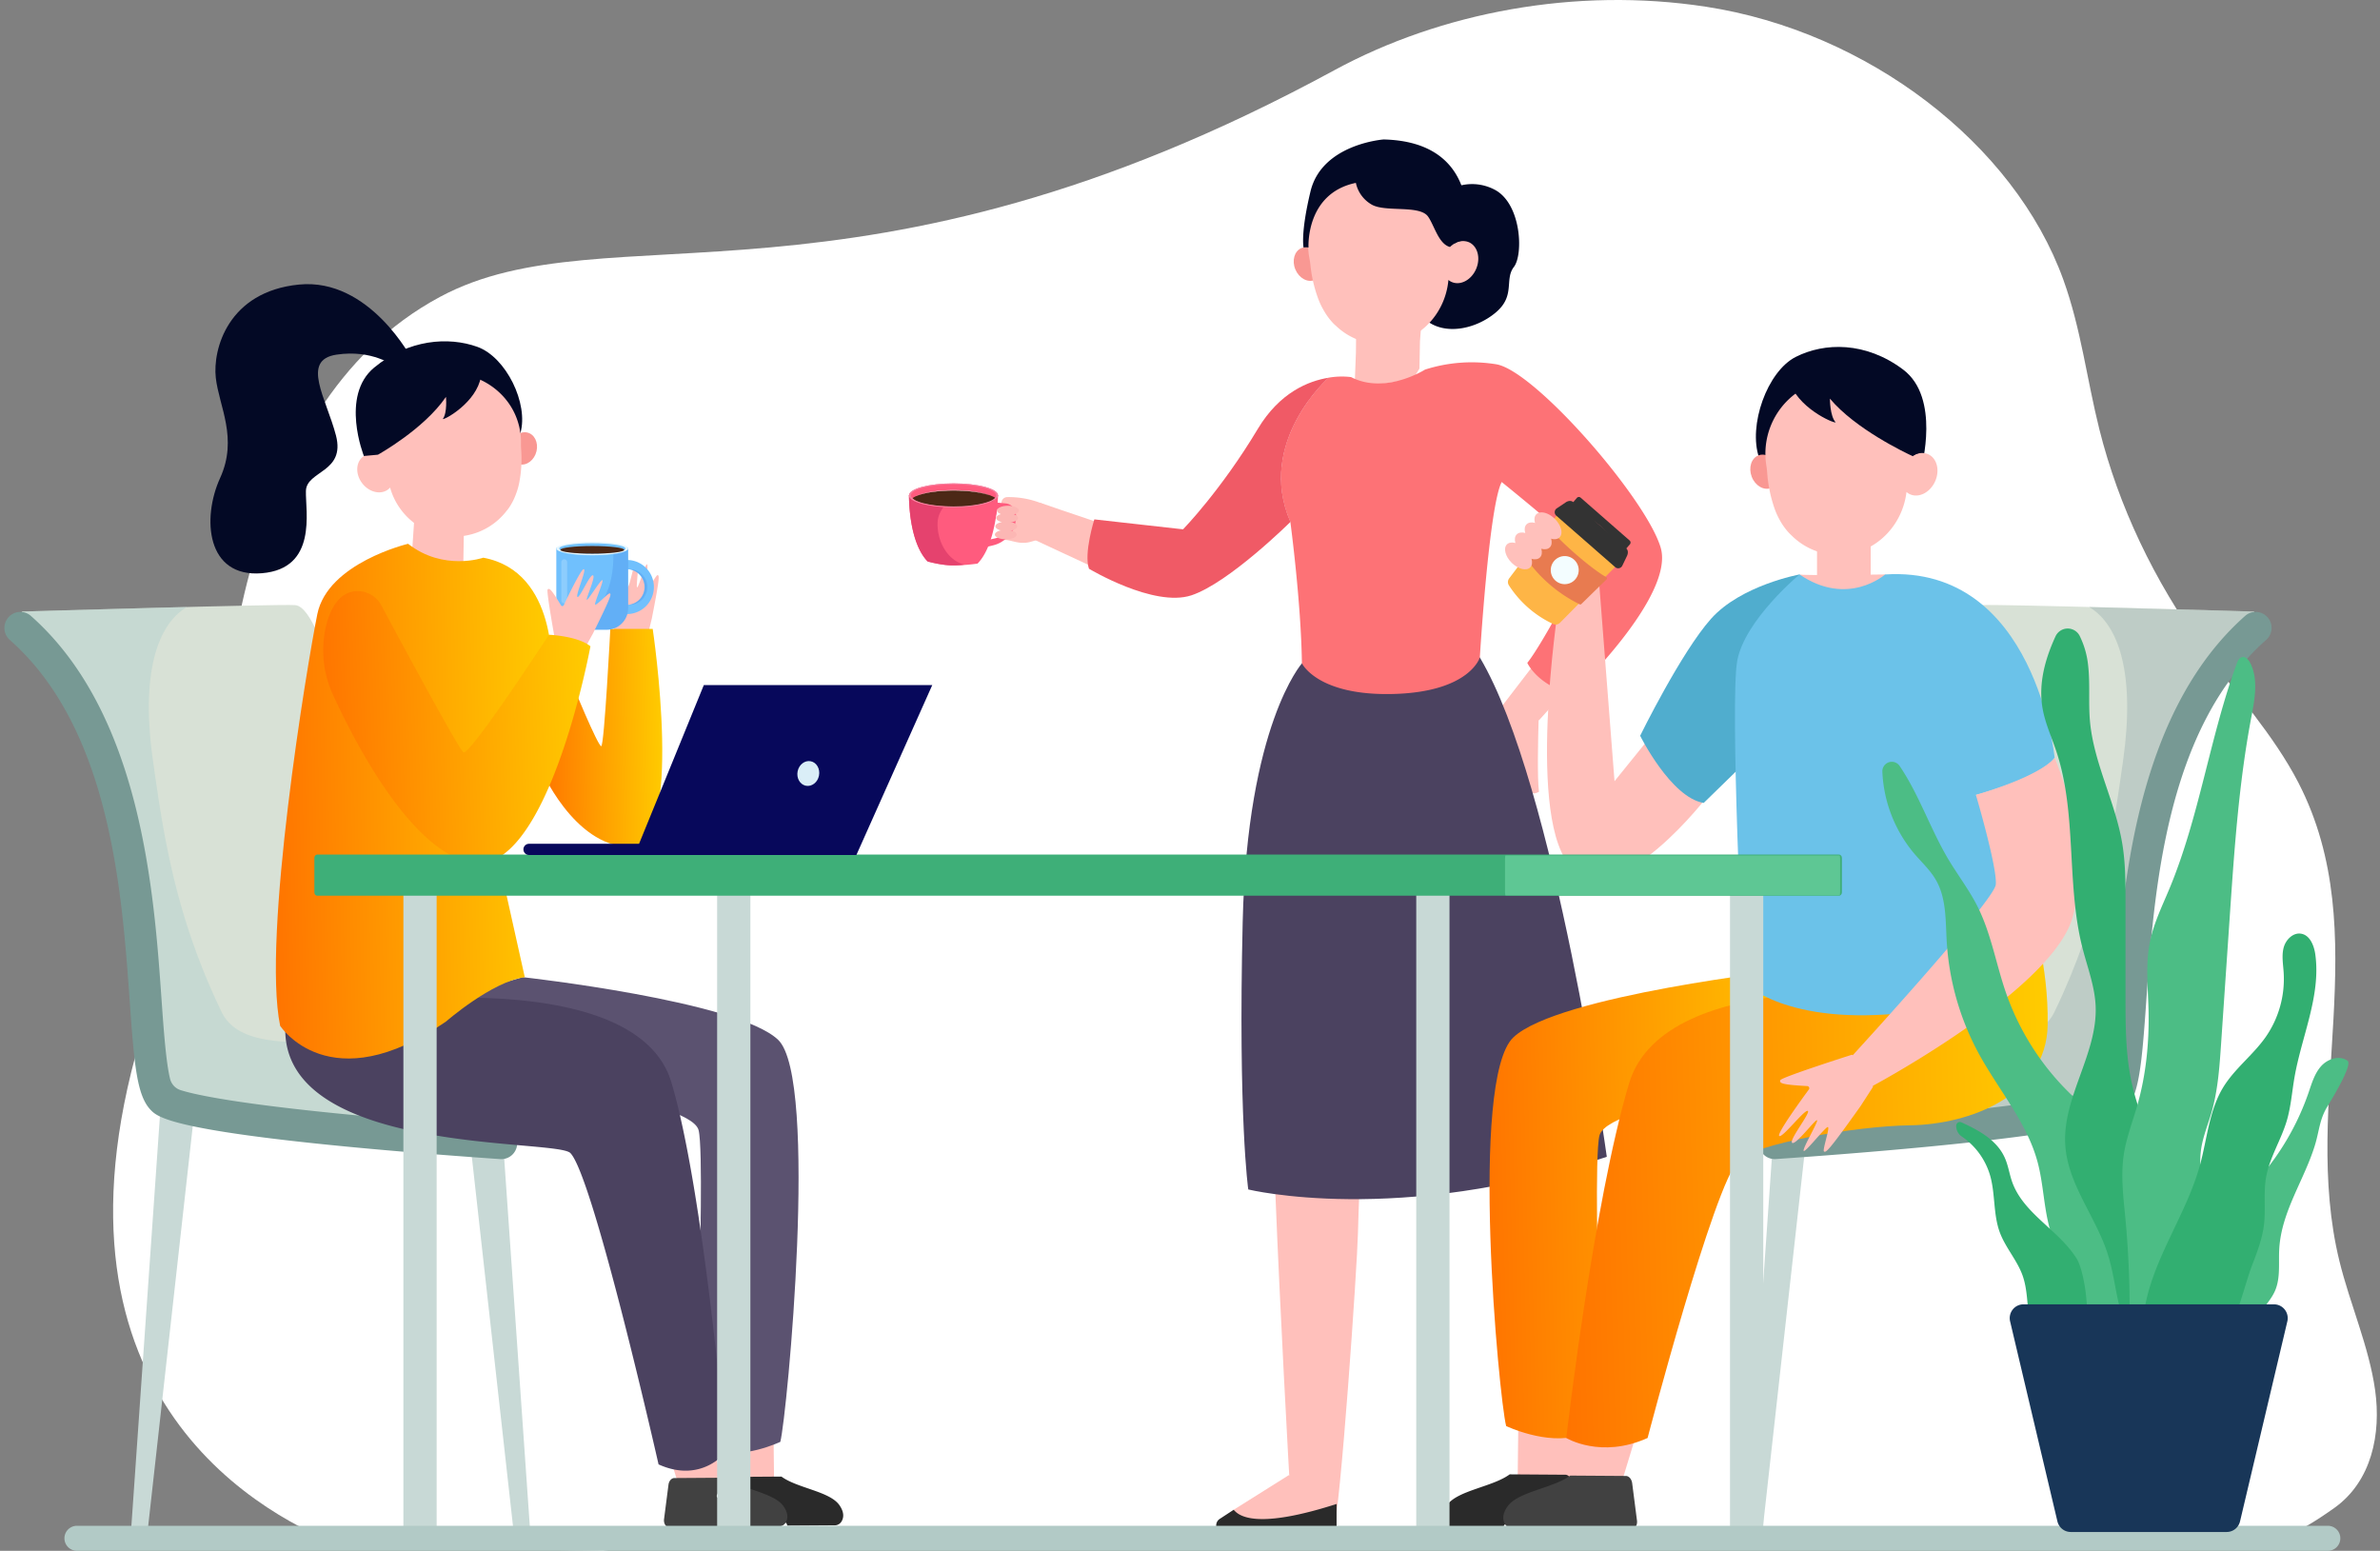 <svg xmlns="http://www.w3.org/2000/svg" width="528" height="344" viewBox="0 0 528 344" fill="none"><rect x="0" y="0" width="528" height="344" fill="#808080" stroke="none"/><path d="M518.984 279.676c-8.643-35.327 8.183-72.544-9.067-106.02-5.48-10.632-14.04-19.99-21.234-29.923-10.861-15.005-18.671-31.501-22.926-48.428-2.783-11.071-4.069-22.346-7.999-33.236-10.902-30.211-43.465-55.083-79.309-60.58-28.892-4.43-58.778 1.247-82.401 14.072C189.936 73.239 134.653 45.952 97.61 65.856c-23.22 12.468-34.655 35.662-41.55 58.845-6.896 23.183-9.658 63.9-19.671 90.125C3.11 301.899 51.838 332.883 73.565 341.999c.776.326 4.054.779 4.853 1.069l55.349.93c11.015-1.781 36.156-1.14 45.102-.852 35.133 1.135 64.238-1.017 94.874-.643 76.317.93 147.782 1.267 219.672.761 10.521-.073 16.617-3.206 24.435-8.756 8.326-5.922 10.424-16.458 9.067-26.14-1.357-9.682-5.583-19.083-7.933-28.692z" fill="#fff"></path><path d="m179.816 339.771-4.858.043.005.597 4.859-.044-.006-.596z" fill="#07085B"></path><path d="m300.843 75.03-.033 3.174-.302 7.9 12.981-2.048 1.415-2.305.112-5.999.426-5.621h-8.627l-5.972 4.898z" fill="#FFC0BB"></path><path d="M320.738 42.565a10.72 10.72 0 0 1 10.839-.493c5.922 3.078 6.43 14.347 4.277 17.145-2.153 2.797.405 6.341-3.983 10.068-4.389 3.727-11.568 5.35-15.886 1.426-4.318-3.925-1.701-13.235-1.701-13.235l6.454-14.911z" fill="#030925"></path><path d="M292.983 57.385c.814 1.95.217 4.063-1.331 4.721-1.548.658-3.466-.395-4.28-2.343-.813-1.948-.22-4.063 1.331-4.721 1.551-.659 3.466.392 4.28 2.343z" fill="#F99893"></path><path d="M293.663 68.837a16.335 16.335 0 0 1-1.252-2.656 30.468 30.468 0 0 1-1.706-7.51 19.93 19.93 0 0 0-.229-1.475 16.402 16.402 0 0 1 .141-6.725 16.367 16.367 0 0 1 2.827-6.097 16.287 16.287 0 0 1 5.034-4.435 16.204 16.204 0 0 1 13.041-1.285 16.24 16.24 0 0 1 5.795 3.369 16.342 16.342 0 0 1 3.953 5.429 16.4 16.4 0 0 1 1.439 6.568 3.482 3.482 0 0 1 3.16-.295c1.939.847 2.659 3.509 1.607 5.946-1.052 2.438-3.472 3.73-5.411 2.883a3.037 3.037 0 0 1-.731-.454c-.726 8.018-7.176 14.273-14.999 14.226a14.517 14.517 0 0 1-9.937-4.04c-.194-.16-.38-.33-.556-.51a14.34 14.34 0 0 1-2.176-2.94z" fill="#FFC0BB"></path><path d="M290.737 42.444c2.535-10.523 16.224-11.509 16.224-11.509 21.264.517 18.77 19.385 18.212 22.516a3.434 3.434 0 0 0-2.464.549 5.79 5.79 0 0 0-1.034.785c-2.532-.652-3.475-4.792-4.859-6.743-1.877-2.656-9.541-.885-12.56-2.691a7.271 7.271 0 0 1-3.458-4.784c-11.224 2.32-10.504 14.339-10.504 14.339a4.295 4.295 0 0 0-1.096 0s-.717-3.072 1.539-12.462z" fill="#030925"></path><path d="m241.985 125.551-14.168-6.598 3-7.416s6.756 2.361 13.691 4.663l-2.523 9.351zM273.698 334.896l12.211-7.672 10.611 6.382-3.684 2.656-12.819 1.883s-5.012-.62-5.232-.77c-.22-.151-1.087-2.479-1.087-2.479z" fill="#FFC0BB"></path><path d="M303.169 223.703s-1.748 42.473-1.909 49.806c-.162 7.333-3.887 61.753-5.505 66.478l-9.062-.652s-6.169-105.365-4.242-115.632c1.927-10.266 20.718 0 20.718 0z" fill="#FFC0BB"></path><path d="m273.698 334.895-3.096 2.025a1.71 1.71 0 0 0-.719 1.922 1.707 1.707 0 0 0 1.636 1.232h23.499a1.49 1.49 0 0 0 1.063-.442 1.513 1.513 0 0 0 .438-1.069v-4.951c-15.65 5.016-21.058 3.491-22.821 1.283z" fill="#2A2A2A"></path><path d="m331.305 335.268 11.039-9.289 11.382 4.848-3.266 3.148-12.437 3.648s-5.047.082-5.288-.033c-.241-.115-1.43-2.322-1.43-2.322z" fill="#FFC0BB"></path><path d="M345.175 221.049s4.112 42.308 4.97 49.576c.858 7.268 4.665 61.7 3.713 66.605l-9.068.613s-20.641-103.491-20.133-113.925c.508-10.435 20.518-2.869 20.518-2.869z" fill="#FFC0BB"></path><path d="m331.305 335.269-2.787 2.437a1.718 1.718 0 0 0 .285 2.798c.322.18.693.25 1.057.2l23.274-3.269a1.507 1.507 0 0 0 1.278-1.706l-.685-4.901c-14.808 7.144-20.371 6.382-22.422 4.441z" fill="#07085B"></path><path d="m341.458 159.733 9.17-10.192-6.63-6.941-11.218 14.598s6.542 17.653 6.933 18.437c.39.785 1.706 0 1.706 0-.393-3.024-.208-11.54-.082-15.858l.121-.044z" fill="#FFC0BB"></path><path d="M288.832 147.147s-12.111 13.615-13.142 57.295c-1.031 43.679 1.236 59.407 1.236 59.407s33.247 8.145 79.541-7.244c0 0-11.403-82.593-28.161-110.748 0-.014-19.532-11.721-39.474 1.29z" fill="#4B4260"></path><path d="M232.805 113.18c-.056-.682-1.871-1.573-1.871-1.573a19.648 19.648 0 0 0-7.508-1.337 1.298 1.298 0 0 0-1.253 1.159c-.023.207.004.417.078.612l1.595.068a.341.341 0 0 1-.179.1c-.432.097-1.049.236-1.763.404l.661 7.2c1.404-.295 3.231 1.074 5.893.428l3.548-1.018c-.256-.43-.483-.878-.678-1.34a15.03 15.03 0 0 1-.667-2.219c-.15-.758 2.209-1.717 2.144-2.484z" fill="#FFC0BB"></path><path d="m218.459 121.41 1.903-.452a6.503 6.503 0 0 0 2.644-1.345l.435-.363a5.53 5.53 0 0 0 1.839-3.447l.106-.72a3.394 3.394 0 0 0-.359-2.101 2.38 2.38 0 0 0-1.827-1.304l-2.162-.21-2.579 9.942zm1.069-1.712 1.763-6.766 1.468.142a1.616 1.616 0 0 1 1.246.885c.232.438.318.94.244 1.431l-.074.49a3.75 3.75 0 0 1-1.251 2.361l-.294.245a4.416 4.416 0 0 1-1.8.917l-1.302.295z" fill="#FF5B7E"></path><path d="M201.708 109.801h.102l9.723.295 9.826-.295h.018s.029.018.029.077c0 1.021-.443 10.948-4.535 15.138a35.58 35.58 0 0 1-5.338.378c-2.538.056-5.731-.862-5.731-.862-4.077-4.172-4.147-13.574-4.144-14.642a.085.085 0 0 1 .011-.052.087.087 0 0 1 .039-.037z" fill="#FF5B7E"></path><path d="M201.657 109.884c0-.017.004-.034.013-.049a.093.093 0 0 1 .037-.034h.103l9.723.295.588-.017c-2.077 1.295-4.007 3.201-4.113 5.84-.159 4.272 2.318 8.448 5.946 9.321-.804.122-1.617.179-2.43.172-2.538.056-5.731-.862-5.731-.862-4.068-4.196-4.139-13.589-4.136-14.666z" fill="#E5426E"></path><path d="M201.66 109.885c0 1.475 4.433 2.656 9.882 2.656s9.864-1.181 9.864-2.656c0-1.476-4.406-2.656-9.864-2.656-5.458 0-9.882 1.192-9.882 2.656z" fill="#FF5B7E"></path><path d="m220.192 111.147-3.052.827-2.418.363-3.284.082-3.231-.165-2.074-.263-1.827-.43-1.293-.546-.587-.52c1.41-1.003 5.023-1.717 9.25-1.717 4.286 0 7.931.735 9.294 1.77l-.778.599z" fill="#4C2816"></path><path d="M203.647 110.168a.166.166 0 0 1 .112-.112 29.074 29.074 0 0 1 7.567-.992h.038c2.555-.003 5.099.33 7.567.992a.16.16 0 0 1 .069.042c.02.019.034.043.042.07.039.106.024.295-.34.495a5.496 5.496 0 0 1-3.046.172 17.549 17.549 0 0 0-8.622 0 5.495 5.495 0 0 1-3.046-.172c-.364-.209-.379-.401-.341-.495z" fill="#4C2816" style="mix-blend-mode:screen" opacity=".5"></path><path d="M219.787 109.967a9.298 9.298 0 0 0-1.022-.357 16.18 16.18 0 0 0-1.04-.266 21.003 21.003 0 0 0-1.052-.206c-.176-.033-.352-.059-.529-.086a29.14 29.14 0 0 0-2.652-.269 34.414 34.414 0 0 0-2.13-.056c-1.423.001-2.844.1-4.253.295a22.75 22.75 0 0 0-2.104.405c-.346.088-.693.186-1.036.295a8.096 8.096 0 0 0-1.011.392c.082-.038.164-.073.25-.106l.255-.094c.168-.062.341-.118.511-.172.344-.106.691-.197 1.037-.277a19.223 19.223 0 0 1 2.104-.381 36.805 36.805 0 0 1 2.12-.206 34.259 34.259 0 0 1 2.127-.065c1.419-.01 2.838.066 4.248.23l.528.068.529.08a20.077 20.077 0 0 1 2.095.445c.17.047.343.098.514.151.17.053.343.109.511.18z" fill="#fff"></path><path d="M201.66 109.885c0 1.475 4.433 2.656 9.882 2.656s9.864-1.181 9.864-2.656c0-1.476-4.406-2.656-9.864-2.656-5.458 0-9.882 1.192-9.882 2.656zm.411 0c0-1.358 4.248-2.455 9.471-2.455s9.453 1.097 9.453 2.455c0 1.357-4.233 2.458-9.453 2.458s-9.471-1.101-9.471-2.458z" fill="#F484A2"></path><path d="M226.041 113.236c0 .59-1.084 1.051-2.423 1.051-1.34 0-2.424-.47-2.424-1.051s1.084-1.048 2.424-1.048c1.339 0 2.423.47 2.423 1.048z" fill="#FCB7B4"></path><path d="M225.855 114.898c0 .59-1.087 1.05-2.424 1.05-1.336 0-2.426-.472-2.426-1.05 0-.579 1.087-1.051 2.426-1.051 1.34 0 2.424.469 2.424 1.051z" fill="#FCB7B4"></path><path d="M225.675 116.754c0 .59-1.087 1.051-2.423 1.051-1.337 0-2.424-.472-2.424-1.051 0-.578 1.084-1.05 2.424-1.05 1.339 0 2.423.46 2.423 1.05z" fill="#FCB7B4"></path><path d="M225.553 118.58c0 .59-1.084 1.05-2.424 1.05-1.339 0-2.423-.472-2.423-1.05 0-.579 1.084-1.051 2.423-1.051 1.34 0 2.424.469 2.424 1.051z" fill="#FCB7B4"></path><path d="M368.419 121.474c-3.205-10.856-27.842-39.19-36.449-40.663a33.952 33.952 0 0 0-15.844 1.18s-8.792 5.607-16.394 1.656a16.941 16.941 0 0 0-4.994.135s-16.18 14.27-8.478 31.973c0 0 2.383 17.664 2.565 31.374 0 0 3.39 7.268 20.333 6.808 16.943-.46 19.141-8.097 19.141-8.097s2.015-33.487 4.852-38.917c0 0 18.042 14.536 18.409 16.192.368 1.655-9.435 19.874-12.731 23.923 0 0 2.289 5.102 10.076 6.92.009.003 22.721-21.639 19.514-32.484z" fill="#FD7276"></path><path d="M294.748 83.787c-4.407.708-10.84 3.225-15.713 11.364-8.151 13.618-16.576 22.264-16.576 22.264l-19.681-2.207s-2.382 7.545-1.19 10.948c0 0 14.376 8.649 22.713 5.902 8.336-2.748 21.978-16.287 21.978-16.287-7.711-17.714 8.469-31.984 8.469-31.984z" fill="#F05A66"></path><path d="m468.961 240.447 7.114 102.154h-3.557l-11.265-101.048 7.708-1.106z" fill="#fff"></path><path d="m394.229 240.447-7.115 102.154h3.555l11.268-101.048-7.708-1.106z" fill="#C8D9D6"></path><path d="M500.009 135.657s-56.873-1.694-60.553-1.429c-3.681.266-7.086 12.152-7.086 12.152s-16.611 61.919-16.282 63.622c.329 1.702-15.498 41.608-15.498 41.608s13.656-.363 14.258 0c.603.362 52.807-4.501 53.533-4.987.725-.487 3.384-9.612 3.504-10.096.121-.483 4.113-36.001 4.113-36.001l2.056-19.582s7.855-16.82 7.975-16.858c.121-.039 7.373-14.755 7.855-15.501.482-.747 7.975-8.88 8.225-9.609.25-.728-2.1-3.319-2.1-3.319z" fill="#D8E1D6"></path><path d="M500.009 135.657s-19.608-.59-36.543-1.012c6.583 3.892 10.282 14.772 7.532 34.13-2.326 16.451-4.911 34.304-15.225 55.713-5.311 11.028-28.179 4.852-46.92 5.943-4.039 10.529-8.263 21.173-8.263 21.173s13.656-.363 14.258 0c.603.363 52.807-4.5 53.533-4.987.725-.487 3.384-9.611 3.504-10.095.121-.484 4.113-36.001 4.113-36.001l2.056-19.582s7.855-16.82 7.975-16.859c.121-.038 7.373-14.754 7.855-15.501.482-.746 7.975-8.879 8.225-9.608.25-.729-2.1-3.314-2.1-3.314z" fill="#A5B8B6" style="mix-blend-mode:multiply" opacity=".5"></path><path d="M390.2 253.785a3.56 3.56 0 0 1 .865-2.568 3.528 3.528 0 0 1 2.419-1.201c6.078-.416 19.22-1.36 32.738-2.655 25.912-2.47 35.279-4.492 38.634-5.548a3.498 3.498 0 0 0 2.35-2.494c.911-3.638 1.442-11.189 1.889-17.507 1.692-23.974 4.482-63.504 29.001-85.208a3.52 3.52 0 0 1 4.032-.427c.421.235.789.554 1.082.938a3.55 3.55 0 0 1-.458 4.824c-22.325 19.707-24.904 56.038-26.619 80.374-.981 13.87-1.583 20.68-4.6 23.849-1.469 1.529-4.163 4.371-43.56 8.174-13.976 1.349-27.736 2.341-34.019 2.768a3.496 3.496 0 0 1-2.564-.875 3.551 3.551 0 0 1-1.19-2.444z" fill="#779994"></path><path d="M35.976 240.447 28.86 342.601h3.558l11.265-101.048-7.708-1.106zM110.705 240.447l7.115 102.154h-3.558l-11.265-101.048 7.708-1.106z" fill="#C8D9D6"></path><path d="M4.93 135.657s56.872-1.694 60.552-1.429c3.681.266 7.086 12.152 7.086 12.152s16.614 61.919 16.282 63.622c-.332 1.702 15.498 41.608 15.498 41.608s-13.653-.363-14.258 0c-.606.362-52.807-4.501-53.533-4.987-.725-.487-3.384-9.612-3.504-10.096-.12-.483-4.113-36.001-4.113-36.001l-2.056-19.582s-7.855-16.82-7.975-16.858c-.12-.039-7.37-14.755-7.855-15.501-.485-.747-7.975-8.88-8.225-9.609-.25-.728 2.1-3.319 2.1-3.319z" fill="#D8E1D6"></path><path d="M4.93 135.657s19.607-.59 36.541-1.012c-6.58 3.892-10.28 14.772-7.531 34.13 2.326 16.451 4.914 34.304 15.225 55.713 5.31 11.028 28.179 4.852 46.923 5.943a2226.366 2226.366 0 0 0 8.26 21.173s-13.653-.363-14.258 0c-.606.363-52.807-4.5-53.533-4.987-.725-.487-3.384-9.611-3.504-10.095-.12-.484-4.113-36.001-4.113-36.001l-2.056-19.582s-7.855-16.82-7.975-16.859c-.12-.038-7.37-14.754-7.855-15.501-.485-.746-7.975-8.879-8.225-9.608-.25-.729 2.1-3.314 2.1-3.314z" fill="#B5D3CF" style="mix-blend-mode:multiply" opacity=".5"></path><path d="M110.971 257.114c-6.283-.428-20.042-1.42-34.019-2.768-39.397-3.804-42.102-6.646-43.556-8.174-3.017-3.169-3.622-9.977-4.603-23.849-1.716-24.336-4.28-60.668-26.62-80.374a3.549 3.549 0 0 1-.455-4.825 3.518 3.518 0 0 1 5.126-.513c24.519 21.704 27.318 61.234 29.001 85.207.447 6.318.979 13.869 1.89 17.508.146.582.44 1.118.85 1.554.412.437.928.76 1.5.939 3.35 1.057 12.718 3.078 38.63 5.548 13.512 1.287 26.663 2.231 32.738 2.656a3.514 3.514 0 0 1 2.419 1.201 3.55 3.55 0 0 1 .865 2.567 3.558 3.558 0 0 1-1.193 2.451 3.522 3.522 0 0 1-2.573.872z" fill="#779994"></path><path d="M415.013 113.746v14.182a2.06 2.06 0 0 1-1.016 1.841c-1.886 1.016-6.107 2.68-10.05.027a2.091 2.091 0 0 1-.843-1.738v-12.81l11.909-1.502z" fill="#FFC0BB"></path><path d="M399.225 127.425c.428.295 18.99 0 18.99 0s2.057 2.036 1.707 2.378c-.35.343-7.408 5.223-7.408 5.223l-9.4-1.283-3.889-6.318zM345.698 134.753s-7.343 47.985 3.146 57.812c10.49 9.826 30.233-16.28 30.233-16.28l4.221-17.057-18.441 5.796-6.677 8.262-3.452-44.517-9.03 5.984z" fill="#FFC0BB"></path><path d="m352.593 119.084.1.086 5.425 4.739a1.364 1.364 0 0 1 .071 1.983l-12.099 12.243a1.351 1.351 0 0 1-1.537.275 23.486 23.486 0 0 1-9.796-8.558 1.356 1.356 0 0 1 .056-1.564l10.392-13.736a1.359 1.359 0 0 1 .937-.531 1.355 1.355 0 0 1 1.026.327l5.425 4.736z" fill="#FEB546"></path><path d="M347.344 111.442c.588-.398 1.255-.428 1.66-.077l5.843 5.105.097.086 5.845 5.105c.403.354.464 1.015.156 1.664l-1.037 2.154a1.008 1.008 0 0 1-1.577.328l-6.486-5.669-.097-.085-6.489-5.666a1.014 1.014 0 0 1-.346-.834 1.025 1.025 0 0 1 .449-.783l1.982-1.328z" fill="#333"></path><path d="M349.832 110.439a.586.586 0 0 1 .82-.059l5.396 4.721.097.086 5.399 4.721a.596.596 0 0 1 .056.823l-1.143 1.319-5.561-5.512-6.195-4.78 1.131-1.319z" fill="#333"></path><path d="m356.415 128.521-5.604 5.474a.317.317 0 0 1-.359.059 31.59 31.59 0 0 1-12.223-10.679.325.325 0 0 1 0-.366l4.618-6.336a.315.315 0 0 1 .394-.094.315.315 0 0 1 .111.094c2.35 3.131 9.576 9.443 12.99 11.349a.321.321 0 0 1 .16.231.32.32 0 0 1-.087.268z" fill="#E87B50"></path><path d="M345.223 124.013a3.125 3.125 0 0 0-.112 4.811 3.095 3.095 0 0 0 3.417.421 3.11 3.11 0 0 0 1.696-3.009 3.119 3.119 0 0 0-1.564-2.48 3.083 3.083 0 0 0-3.437.257z" fill="#F3FDFF"></path><path d="m348.763 313.27-1.894 15.297-10.187.794.158-14.185 11.923-1.906z" fill="#FFC0BB"></path><path d="m321.2 340.559 27.836.189a1.077 1.077 0 0 0 1.009-.66c.055-.132.083-.274.083-.417v-.809a1.115 1.115 0 0 0-.333-.772 1.105 1.105 0 0 0-.777-.317l-27.835-.189a1.073 1.073 0 0 0-.771.307 1.078 1.078 0 0 0-.319.767v.809a1.116 1.116 0 0 0 1.107 1.092z" fill="#fff"></path><path d="m348.656 328.735 1.069 8.28c.129 1.018-.44 1.942-1.204 1.936l-26.47-.18a1.972 1.972 0 0 1-1.739-1.228c-.376-.814-.461-2.042.711-3.682 2.35-3.279 10.12-4.031 13.903-6.82l12.338.086c.681.003 1.275.684 1.392 1.608z" fill="#2A2A2A"></path><path d="M341.456 338.904c2.027-6.669 5.616-7.378 7.582-7.215l.687 5.326c.129 1.018-.441 1.942-1.204 1.936l-7.065-.047z" fill="#E87B50" style="mix-blend-mode:multiply" opacity=".3"></path><path d="m364.404 313.597-4.503 14.76-10.37.071 1.807-10.774 13.066-4.057z" fill="#FFC0BB"></path><path d="m334.638 340.83 27.832.189a1.062 1.062 0 0 0 1.01-.657c.055-.132.083-.274.083-.417v-.809a1.12 1.12 0 0 0-1.113-1.091l-27.833-.189a1.067 1.067 0 0 0-1.009.66 1.086 1.086 0 0 0-.084.417v.805c.007.292.128.57.336.774.208.204.487.318.778.318z" fill="#fff"></path><path d="m362.096 329.006 1.066 8.28c.132 1.021-.441 1.945-1.201 1.939l-26.47-.18a1.969 1.969 0 0 1-1.739-1.228c-.379-.817-.464-2.042.708-3.683 2.35-3.281 10.12-4.03 13.903-6.819l12.338.083c.681.005 1.274.687 1.395 1.608z" fill="#414141"></path><path d="M397.168 215.061s-51.593 5.707-61.431 15.049c-9.837 9.343-3.231 79.757-1.601 86.214 0 0 8.98 4.299 16.086 2.098 7.106-2.201 4.353-33.003 4.353-33.003s-.822-29.435.27-33.564c1.093-4.128 16.127-7.153 16.127-7.153s36.131-19.057 34.774-19.057c-1.357 0-8.578-10.584-8.578-10.584z" fill="url(#zjqnnbp9ya)"></path><path d="M454.272 227.314c.217-13.329-3.604-24.787-3.604-24.787l-23.156 20.087-.206-1.794s-57.965-6.932-65.89 19.475c-7.925 26.408-13.936 78.683-13.936 78.683s7.653 4.678 18.037 0c0 0 14.687-56.123 20.189-61.623 3.507-3.509 25.3-7.549 38.046-7.738 13.169-.194 30.265-6.512 30.52-22.303z" fill="url(#1ozcraaxeb)"></path><path d="M399.224 127.425s-12.981 2.378-19.632 9.829c-6.65 7.451-15.727 25.951-15.727 25.951s6.83 13.733 14.1 14.902l16.206-15.803 5.053-34.879z" fill="#50ADCE"></path><path d="M399.223 127.425s-12.085 10.033-13.806 19.078c-1.721 9.044 1.345 71.302 1.345 71.302s9.206 10.034 36.83 6.746c0 0 25.897-23.902 26.473-24.475.576-.572-11.703-23.76-11.703-23.76s14.006-3.603 17.457-8.227c0 0-4.221-42.788-37.599-40.664-.012 0-8.26 7.33-18.997 0z" fill="#6BC2E9"></path><path d="M455.809 168.099s-2.303 3.738-17.457 8.227c0 0 4.797 16.244 4.406 19.907-.37 3.541-29.669 35.593-31.725 37.836l-.203-.103s-15.697 4.999-15.885 5.654c-.188.655.249.985 5.995 1.298a.477.477 0 0 1 .444.515.477.477 0 0 1-.089.235c-1.721 2.337-7.085 9.738-6.591 10.295.587.682 5.54-5.801 6.333-5.544.793.256-4.198 6.459-3.455 7.082.744.622 5.109-5.179 5.514-5.017.405.163-3.181 6.165-2.964 6.787.218.623 4.824-5.311 5.37-5.27.546.041-1.275 5.214-.849 5.421.426.206.673.416 8.09-10.033l2.743-4.241.027-.295c2.937-1.587 40.082-21.934 44.317-37.476 4.418-16.213-4.021-35.278-4.021-35.278zM344.923 115.083c1.431 1.408 1.915 3.246 1.084 4.093s-2.664.405-4.095-1.003c-1.43-1.408-1.915-3.246-1.084-4.09.832-.844 2.665-.404 4.095 1z" fill="#FFC0BB"></path><path d="M342.75 117.315c1.431 1.407 1.915 3.246 1.084 4.093s-2.664.404-4.095-1.004c-1.43-1.407-1.915-3.246-1.084-4.09.832-.843 2.665-.404 4.095 1.001z" fill="#FFC0BB"></path><path d="M340.572 119.549c1.428 1.405 1.913 3.246 1.081 4.09-.831.844-2.664.404-4.095-1-1.43-1.405-1.912-3.246-1.081-4.093.832-.847 2.665-.405 4.095 1.003z" fill="#FFC0BB"></path><path d="M338.397 121.77c1.43 1.405 1.915 3.246 1.084 4.09-.832.844-2.665.404-4.095-1-1.431-1.405-1.915-3.246-1.084-4.093s2.664-.396 4.095 1.003z" fill="#FFC0BB"></path><path d="M400.397 111.263c.256 1.826 1.872 3.302 3.919 3.435 2.047.132 3.839-1.116 4.324-2.892l-8.243-.543z" fill="#fff"></path><path d="M426.246 103.679s4.294-15.448-4.039-21.701c-8.334-6.253-17.463-6.026-23.817-2.812-6.354 3.213-10.607 15.256-8.134 22.368l20.874-5.702 15.116 7.847z" fill="#030925"></path><path d="M394.375 103.518c.766 2.001.097 4.131-1.492 4.739-1.59.608-3.499-.504-4.266-2.505-.766-2.001-.097-4.131 1.493-4.739 1.589-.608 3.498.504 4.265 2.505z" fill="#F99893"></path><path d="M394.72 115.142a16.219 16.219 0 0 1-1.175-2.741 30.972 30.972 0 0 1-1.507-7.673 18.573 18.573 0 0 0-.185-1.517 16.628 16.628 0 0 1 3.393-12.904 16.494 16.494 0 0 1 5.234-4.342 16.424 16.424 0 0 1 13.255-.905 16.472 16.472 0 0 1 5.772 3.59 16.558 16.558 0 0 1 3.841 5.623 16.62 16.62 0 0 1 1.258 6.702 3.545 3.545 0 0 1 3.211-.192c1.939.918 2.585 3.638 1.448 6.076-1.137 2.437-3.631 3.674-5.581 2.756a3.093 3.093 0 0 1-.729-.484c-.975 8.103-7.702 14.244-15.624 13.961a14.748 14.748 0 0 1-9.949-4.397 7.7 7.7 0 0 1-.547-.537 14.385 14.385 0 0 1-2.115-3.016z" fill="#FFC0BB"></path><path d="M424.349 101.199c.978-.782 1.701-.687 1.701-.687l-.209-5.067-1.427-3.11s-5.752-8.452-5.957-8.664c-.206-.213-4.753-3.063-5.032-3.21-.279-.148-6.851.557-6.851.557s-11.376-2.862-9.693 3.264c1.683 6.126 9.92 9.661 10.36 9.41-1.301-1.413-1.275-5.264-1.275-5.264 5.649 6.737 16.665 11.98 18.383 12.771z" fill="#030925"></path><path d="m160.598 314.836 1.744 14.106 9.397.735-.146-13.085-10.995-1.756z" fill="#FFC0BB"></path><path d="m186.017 340.001-25.674.174a.983.983 0 0 1-1.004-.992v-.743c.006-.269.117-.526.308-.714.192-.189.449-.295.717-.295l25.671-.174a.972.972 0 0 1 .711.284.997.997 0 0 1 .296.71v.744a1.024 1.024 0 0 1-1.025 1.006z" fill="#fff"></path><path d="m160.695 329.097-.984 7.634c-.121.941.405 1.794 1.107 1.788l24.413-.165a1.812 1.812 0 0 0 1.604-1.133c.35-.752.426-1.883-.652-3.397-2.159-3.024-9.335-3.718-12.825-6.288l-11.371.077c-.634.003-1.181.631-1.292 1.484z" fill="#2A2A2A"></path><path d="M167.336 338.476c-1.871-6.15-5.179-6.808-6.991-6.654l-.634 4.91c-.121.941.405 1.794 1.107 1.788l6.518-.044z" fill="#E87B50" style="mix-blend-mode:multiply" opacity=".3"></path><path d="m146.17 315.134 4.154 13.613 9.564.068-1.666-9.939-12.052-3.742z" fill="#FFC0BB"></path><path d="m173.624 340.255-25.67.174a.988.988 0 0 1-.931-.61.995.995 0 0 1-.077-.385v-.743a1.03 1.03 0 0 1 1.025-1.006l25.671-.175a.99.99 0 0 1 1.008.992v.744a1.039 1.039 0 0 1-.309.714 1.027 1.027 0 0 1-.717.295z" fill="#fff"></path><path d="m148.301 329.348-.984 7.637c-.12.941.408 1.791 1.11 1.788l24.411-.168a1.807 1.807 0 0 0 1.604-1.13c.349-.756.425-1.886-.653-3.4-2.159-3.024-9.335-3.715-12.825-6.288l-11.37.077c-.635.006-1.181.634-1.293 1.484z" fill="#414141"></path><path d="M159.2 332.231a.508.508 0 0 1-.135-.622c.488-1.048 2.009-3.603 5.053-3.102a.422.422 0 0 1 .261.496c-.032.23-.191.381-.361.354-2.729-.442-4.022 1.812-4.406 2.689-.097.197-.268.271-.412.185z" fill="#fff"></path><path d="M115.965 216.757s47.587 5.261 56.655 13.89c9.068 8.628 2.006 83.233.493 89.185 0 0-8.28 3.966-14.834 1.936-6.553-2.03-3.049-40.133-3.049-40.133s.755-27.148-.252-30.955c-1.008-3.806-14.873-6.598-14.873-6.598s-45.651-21.943-44.39-21.943c1.26 0 20.25-5.382 20.25-5.382z" fill="#5B5270"></path><path d="M63.285 228.058a97.253 97.253 0 0 1 3.326-22.86l21.358 18.523.188-1.653s53.462-6.392 60.77 17.965c7.309 24.357 12.106 82.035 12.106 82.035s-5.355 7.083-14.934 2.765c0 0-14.5-63.993-19.573-69.069-3.234-3.234-63.749.567-63.24-27.706z" fill="#4B4260"></path><path d="M136.152 132.984a.353.353 0 0 0 .587-.189c.382-2.139 1.634-8.853 2.198-8.888.669-.03-.294 6.005.243 6.309.538.304 1.349-5.607 2.057-5.524.708.082-.188 5.45.103 5.592.29.141 1.709-4.905 2.164-5.108.456-.204-.408 5.364-.102 5.639.305.274 2.173-3.37 2.502-3.246.329.124.57.156-1.289 9.576l-.881 3.676-2.35 2.603-3.943-1.475s-5.343-11.149-5.084-11.586c.258-.436.678-.365 3.795 2.621z" fill="#FFC0BB"></path><path d="M119.874 170.331s7.285 17.337 19.752 17.528c12.466.192 5.175-48.353 5.175-48.353h-9.4s-1.336 25.814-2.012 26.009c-.675.195-6.618-14.256-6.618-14.256l-6.897 19.072z" fill="url(#adml33vv9c)"></path><path d="m92.002 113.771-.566 8.359 8.113 5.023 3.228-1.597.179-10.351-10.954-1.434z" fill="#FFC0BB"></path><path d="M80.73 101.152s-5.323-13.332 2.282-19.618c7.605-6.285 16.474-6.893 22.874-4.603 6.401 2.29 11.427 12.606 9.565 19.14l-20.662-3.22-14.06 8.301z" fill="#030925"></path><path d="M113.192 98.855c-.458 1.951.473 3.81 2.086 4.149 1.612.34 3.287-.968 3.748-2.918.461-1.95-.473-3.813-2.086-4.152-1.613-.34-3.287.968-3.748 2.921z" fill="#F99893"></path><path d="M114.46 109.61c.339-.871.593-1.773.761-2.694a27.65 27.65 0 0 0 .391-7.27 18.72 18.72 0 0 1-.033-1.423 14.936 14.936 0 0 0-1.116-5.846c-2.567-6.285-9.241-10.222-16.224-9.552-9.4.885-15.888 9.28-14.393 18.042a3.563 3.563 0 0 0-3.108.295c-1.736 1.121-1.983 3.721-.555 5.801 1.427 2.081 3.992 2.863 5.725 1.738.235-.153.448-.338.634-.548a14.88 14.88 0 0 0 6.414 8.6 14.764 14.764 0 0 0 10.506 2.023 14.59 14.59 0 0 0 8.942-5.477c.161-.182.311-.373.449-.573.67-.963 1.21-2.01 1.607-3.116z" fill="#FFC0BB"></path><path d="M83.837 100.866s10.22-5.66 15.099-12.83c0 0 .34 3.523-.705 4.919.414.195 7.482-3.674 8.472-9.41.99-5.737-8.924-2.243-8.924-2.243s-5.92-.145-6.17.014c-.249.16-4.059 3.114-4.226 3.323-.168.21-4.603 8.387-4.603 8.387l-1.017 2.95-1.045 5.171 3.12-.281z" fill="#030925"></path><path d="M91.436 79.743s-9.4-18.175-25.115-16.62C50.605 64.678 47.157 77.471 47.874 83.81c.716 6.339 4.993 13.391.951 22.238-4.042 8.847-3.096 22.132 9.283 21.105 12.378-1.027 9.64-13.731 9.76-18.254.121-4.524 8.813-4.052 6.666-12.3-2.147-8.248-7.855-16.734.117-17.932 7.973-1.198 12.737 2.51 12.737 2.51l4.048-1.433z" fill="#030925"></path><path d="M123.416 121.51v13.386a4.799 4.799 0 0 0 1.396 3.387 4.74 4.74 0 0 0 3.372 1.402h6.397a4.757 4.757 0 0 0 2.872-.966 4.796 4.796 0 0 0 1.714-2.507 5.957 5.957 0 0 0 4.143-1.75 6.01 6.01 0 0 0 1.755-4.158 6.013 6.013 0 0 0-1.628-4.209 5.961 5.961 0 0 0-4.088-1.876v-2.709h-15.933zm15.933 12.642v-7.876c.99.072 1.917.518 2.594 1.249a3.958 3.958 0 0 1 0 5.378 3.924 3.924 0 0 1-2.594 1.249z" fill="#70C0FD"></path><path opacity=".3" d="M136.004 121.51h3.346v13.386a4.8 4.8 0 0 1-1.396 3.386 4.749 4.749 0 0 1-3.371 1.403h-6.398a4.748 4.748 0 0 1-2.136-.51 4.779 4.779 0 0 1-1.683-1.417c13.404.392 11.638-16.248 11.638-16.248z" fill="#4188E4"></path><path d="M123.416 121.663c0 .829 3.575 1.499 7.987 1.499s7.984-.67 7.984-1.499c0-.83-3.575-1.499-7.984-1.499s-7.987.669-7.987 1.499z" fill="#E6F7FF"></path><path d="M124.061 121.664c0 .637 3.287 1.154 7.343 1.154 4.057 0 7.344-.517 7.344-1.154 0-.637-3.287-1.154-7.344-1.154-4.056 0-7.343.517-7.343 1.154z" fill="#70C0FD"></path><path d="M131.404 122.817c3.913 0 7.085-.381 7.085-.85s-3.172-.85-7.085-.85-7.086.381-7.086.85 3.173.85 7.086.85z" fill="#4C2816"></path><path opacity=".3" d="M143.599 130.212a3.964 3.964 0 0 1-1.054 2.69 3.93 3.93 0 0 1-2.594 1.25v-.092a3.927 3.927 0 0 0 2.19-1.389 3.96 3.96 0 0 0 0-4.914 3.934 3.934 0 0 0-2.19-1.39v-.091a3.925 3.925 0 0 1 2.594 1.248 3.96 3.96 0 0 1 1.054 2.688z" fill="#4188E4"></path><path opacity=".2" d="M125.177 133.834a.647.647 0 0 0 .649-.655v-8.458a.65.65 0 1 0-1.301 0v8.446a.654.654 0 0 0 .399.617c.08.033.166.05.253.05z" fill="#fff"></path><path d="M124.453 134.273c.032.055.079.1.134.131a.352.352 0 0 0 .483-.157c.931-1.963 3.898-8.118 4.447-7.994.655.15-1.862 5.716-1.413 6.152.45.437 2.765-5.057 3.44-4.786.676.272-1.607 5.211-1.363 5.424.244.212 2.938-4.279 3.425-4.356.488-.076-1.797 5.07-1.574 5.415.223.346 2.978-2.679 3.263-2.47.285.21.512.295-3.751 8.894l-1.818 3.314-2.938 1.895-3.419-2.455s-2.238-12.167-1.874-12.524c.364-.357.732-.183 2.958 3.517z" fill="#FFC0BB"></path><path d="M90.531 120.625s-17.833 4.24-20.133 15.604c-2.3 11.364-12.276 71.666-8.249 91.316 0 0 10.934 16.953 36.822-.965 0 0 10.163-8.853 17.451-9.823l-6.521-29.282 12.464-38.335s1.536-22.348-15.149-25.431c0 0-8.821 3.077-16.685-3.084z" fill="url(#8h00q1csfd)"></path><path d="M75.48 132.664c2.77-2.62 7.296-1.77 9.106 1.605 4.444 8.287 17.117 31.799 18.212 32.593 1.343.962 18.988-26.059 18.988-26.059s6.327.245 9.203 2.555c0 0-9.588 52.013-26.848 47.97-13.201-3.095-25.283-26.369-30.233-37.137a23.484 23.484 0 0 1-1.504-15.625c.594-2.287 1.554-4.459 3.076-5.902z" fill="url(#u6lsulecfe)"></path><path d="M96.868 196.998h-7.376V340.09h7.376V196.998zM166.472 196.998h-7.376V340.09h7.376V196.998zM321.569 196.998h-7.376V340.09h7.376V196.998zM391.176 196.998H383.8V340.09h7.376V196.998z" fill="#C8D9D6"></path><path d="M407.992 189.563H70.37c-.348 0-.629.332-.629.741v7.643c0 .409.281.741.629.741h337.622c.347 0 .629-.332.629-.741v-7.643c0-.409-.282-.741-.629-.741z" fill="#3EAF78"></path><path d="M408.093 189.755h-74.072c-.076 0-.138.323-.138.721v7.436c0 .398.062.72.138.72h74.072c.076 0 .138-.322.138-.72v-7.436c0-.398-.062-.721-.138-.721z" fill="#5EC794"></path><path d="M516.425 338.452H17.07a2.774 2.774 0 1 0 0 5.548h499.355a2.774 2.774 0 0 0 0-5.548z" fill="#B2CAC6"></path><path d="M206.821 151.967h-50.68l-14.367 35.205h-24.413a1.235 1.235 0 0 0-1.237 1.239 1.235 1.235 0 0 0 1.237 1.242h72.629l16.831-37.686z" fill="#07085B"></path><path d="M181.69 172.055c-.294 1.499-1.601 2.502-2.911 2.24-1.31-.263-2.124-1.691-1.827-3.193.296-1.502 1.604-2.502 2.911-2.24 1.307.263 2.126 1.691 1.827 3.193z" fill="#DAEEF7"></path><path d="M470.557 263.461c-.428-3.797-.937-7.672-2.696-11.071-2.139-4.132-5.893-7.083-9.177-10.37a57.59 57.59 0 0 1-13.683-21.863c-2.188-6.345-3.281-13.105-6.297-19.095-1.845-3.657-4.357-6.929-6.463-10.447-3.977-6.692-6.501-14.359-10.824-20.727a2.097 2.097 0 0 0-2.383-.798 2.104 2.104 0 0 0-1.436 2.07 30.258 30.258 0 0 0 7.103 18.219c1.65 1.933 3.566 3.674 4.826 5.902 2.285 4.013 2.077 8.909 2.35 13.524a59.522 59.522 0 0 0 7.085 24.861c4.406 8.1 10.757 15.318 13.11 24.242 1.762 6.687 1.24 14.185 4.994 19.98.405.629.881 1.26.972 2.001.036.421.011.844-.073 1.257-.086.54-.168 1.077-.253 1.617-.855 5.471-1.739 12.435 2.937 16.525 3.252 2.839 7.435 2.901 9.77-.867 2.336-3.768 2.142-9.355 1.969-13.627-.271-7.124-1.032-14.259-1.831-21.333z" fill="#4CBD85"></path><path d="M479.01 259.059c-1.827-6.336-4.659-12.367-6.078-18.806-1.378-6.247-1.386-12.689-1.392-19.101v-21.029c0-4.364 0-8.752-.729-13.057-1.548-9.26-6.348-17.821-7.161-27.175-.353-4.046.055-8.133-.388-12.17a19.185 19.185 0 0 0-1.906-6.704 2.987 2.987 0 0 0-2.72-1.595 2.985 2.985 0 0 0-2.627 1.745c-2.332 5.064-3.818 10.541-2.867 15.965.564 3.246 1.971 6.291 3.02 9.425 4.677 13.943 2.194 29.379 5.813 43.638 1.09 4.305 2.744 8.525 2.938 12.963.458 10.623-7.453 20.323-6.727 30.929.587 8.693 6.83 15.89 9.45 24.197 1.469 4.651 1.777 9.617 3.349 14.235 1.219 3.586 4.053 7.944 8.459 6.855 4.183-1.036 2.92-4.456 2.732-7.725-.649-11.057-.055-21.787-3.166-32.59z" fill="#32AF71"></path><path d="M488.581 264.863c-.185-3.291-.74-6.602-.279-9.865.388-2.756 1.469-5.356 2.265-8.027 1.468-5.016 1.827-10.26 2.182-15.465l1.933-28.388c1.005-14.71 2.012-29.459 4.756-43.945.761-4.019 1.615-8.378-.188-12.049-.379-.773-1.128-1.593-1.948-1.336-.587.183-.881.829-1.081 1.404-5.998 16.34-8.263 33.936-14.957 49.992-1.604 3.836-3.469 7.631-4.298 11.718-.999 4.91-.449 9.977-.32 14.984.182 7.183-.514 14.418-2.491 21.321-1.037 3.612-2.42 7.144-2.99 10.859-.705 4.63-.112 9.348.332 14.014a216.281 216.281 0 0 1 .86 26.998c-.161 5.311 4.298 5.158 7.25 1.903 2.056-2.275 2.056-4.772 2.752-7.602 2.324-9.298 6.786-16.433 6.222-26.516z" fill="#4CBD85"></path><path d="M460.727 279.223c-3.942-6.351-11.797-9.962-14.315-17.003-.643-1.794-.881-3.721-1.677-5.454-1.739-3.853-5.693-6.028-9.582-7.802a.815.815 0 0 0-.789.05.825.825 0 0 0-.386.694 2.824 2.824 0 0 0 1.219 2.378 15.803 15.803 0 0 1 6.286 8.593c1.202 4.132.679 8.652 2.171 12.689 1.254 3.382 3.819 6.147 5.047 9.546 1.107 3.108.99 6.492 1.513 9.759.522 3.267 1.965 6.716 4.949 8.094 10.825 4.984 8.111-17.442 5.564-21.544z" fill="#32AF71"></path><path d="M505.643 277.124c-.167 3.072.294 6.291-.896 9.118-.766 1.812-2.147 3.275-3.278 4.881-3.974 5.636-5.417 13.621-11.524 16.793a2.065 2.065 0 0 1-1.301.313c-.626-.115-1.034-.72-1.287-1.307-1.498-3.5.183-7.439 1.175-11.113.174-.641.321-1.358.015-1.951-.338-.649-1.101-.929-1.627-1.44-1.043-1.018-.943-2.703-.738-4.149a94.035 94.035 0 0 1 2.18-10.723c.529-1.998 1.14-4.017 2.288-5.734 1.266-1.891 3.105-3.302 4.827-4.786a57.323 57.323 0 0 0 16.69-24.702c.708-2.066 1.337-4.238 2.794-5.852 1.457-1.614 4.059-2.446 5.834-1.18 1.263.885-3.913 9.236-4.515 10.236-1.725 2.86-1.748 5.347-2.723 8.526-2.391 7.769-7.461 14.733-7.914 23.07z" fill="#4CBD85"></path><path d="M499.618 280.676c1.131-2.93 2.268-5.902 2.644-9.015.414-3.467-.135-7.011.456-10.452.76-4.426 3.334-8.316 4.605-12.618.92-3.107 1.146-6.371 1.698-9.564 1.581-9.148 5.875-18.057 4.636-27.243-.268-2-1.175-4.329-3.146-4.668-1.792-.31-3.422 1.331-3.887 3.096-.464 1.764-.12 3.626 0 5.447a22.53 22.53 0 0 1-4.018 14.418c-2.811 3.99-6.894 6.994-9.426 11.172-3.105 5.123-3.525 11.379-5.112 17.16-3.152 11.508-11.056 21.541-12.499 33.377-.572 4.722.532 10.441 4.868 12.32 12.552 5.445 16.341-16.064 19.181-23.43z" fill="#32AF71"></path><path d="M477.689 289.329h-28.787a3.042 3.042 0 0 0-2.391 1.165 3.083 3.083 0 0 0-.573 2.606l10.496 44.367c.157.672.535 1.27 1.073 1.699a3.037 3.037 0 0 0 1.891.662h34.585a3.04 3.04 0 0 0 1.892-.662 3.061 3.061 0 0 0 1.075-1.699l10.496-44.367a3.076 3.076 0 0 0-.575-2.607 3.045 3.045 0 0 0-2.392-1.164h-26.79z" fill="#183658"></path><defs><linearGradient id="zjqnnbp9ya" x1="410.405" y1="265.976" x2="328.636" y2="268.04" gradientUnits="userSpaceOnUse"><stop stop-color="#FFD000"></stop><stop offset="1" stop-color="#FF7300"></stop></linearGradient><linearGradient id="1ozcraaxeb" x1="460.834" y1="260.562" x2="344.945" y2="264.2" gradientUnits="userSpaceOnUse"><stop stop-color="#FFD000"></stop><stop offset="1" stop-color="#FF7300"></stop></linearGradient><linearGradient id="adml33vv9c" x1="148.58" y1="163.181" x2="119.214" y2="163.753" gradientUnits="userSpaceOnUse"><stop stop-color="#FFD000"></stop><stop offset="1" stop-color="#FF7300"></stop></linearGradient><linearGradient id="8h00q1csfd" x1="126.157" y1="176.528" x2="59.707" y2="177.77" gradientUnits="userSpaceOnUse"><stop stop-color="#FFD000"></stop><stop offset="1" stop-color="#FF7300"></stop></linearGradient><linearGradient id="u6lsulecfe" x1="134.627" y1="160.711" x2="70.308" y2="162.91" gradientUnits="userSpaceOnUse"><stop stop-color="#FFD000"></stop><stop offset="1" stop-color="#FF7300"></stop></linearGradient></defs></svg>